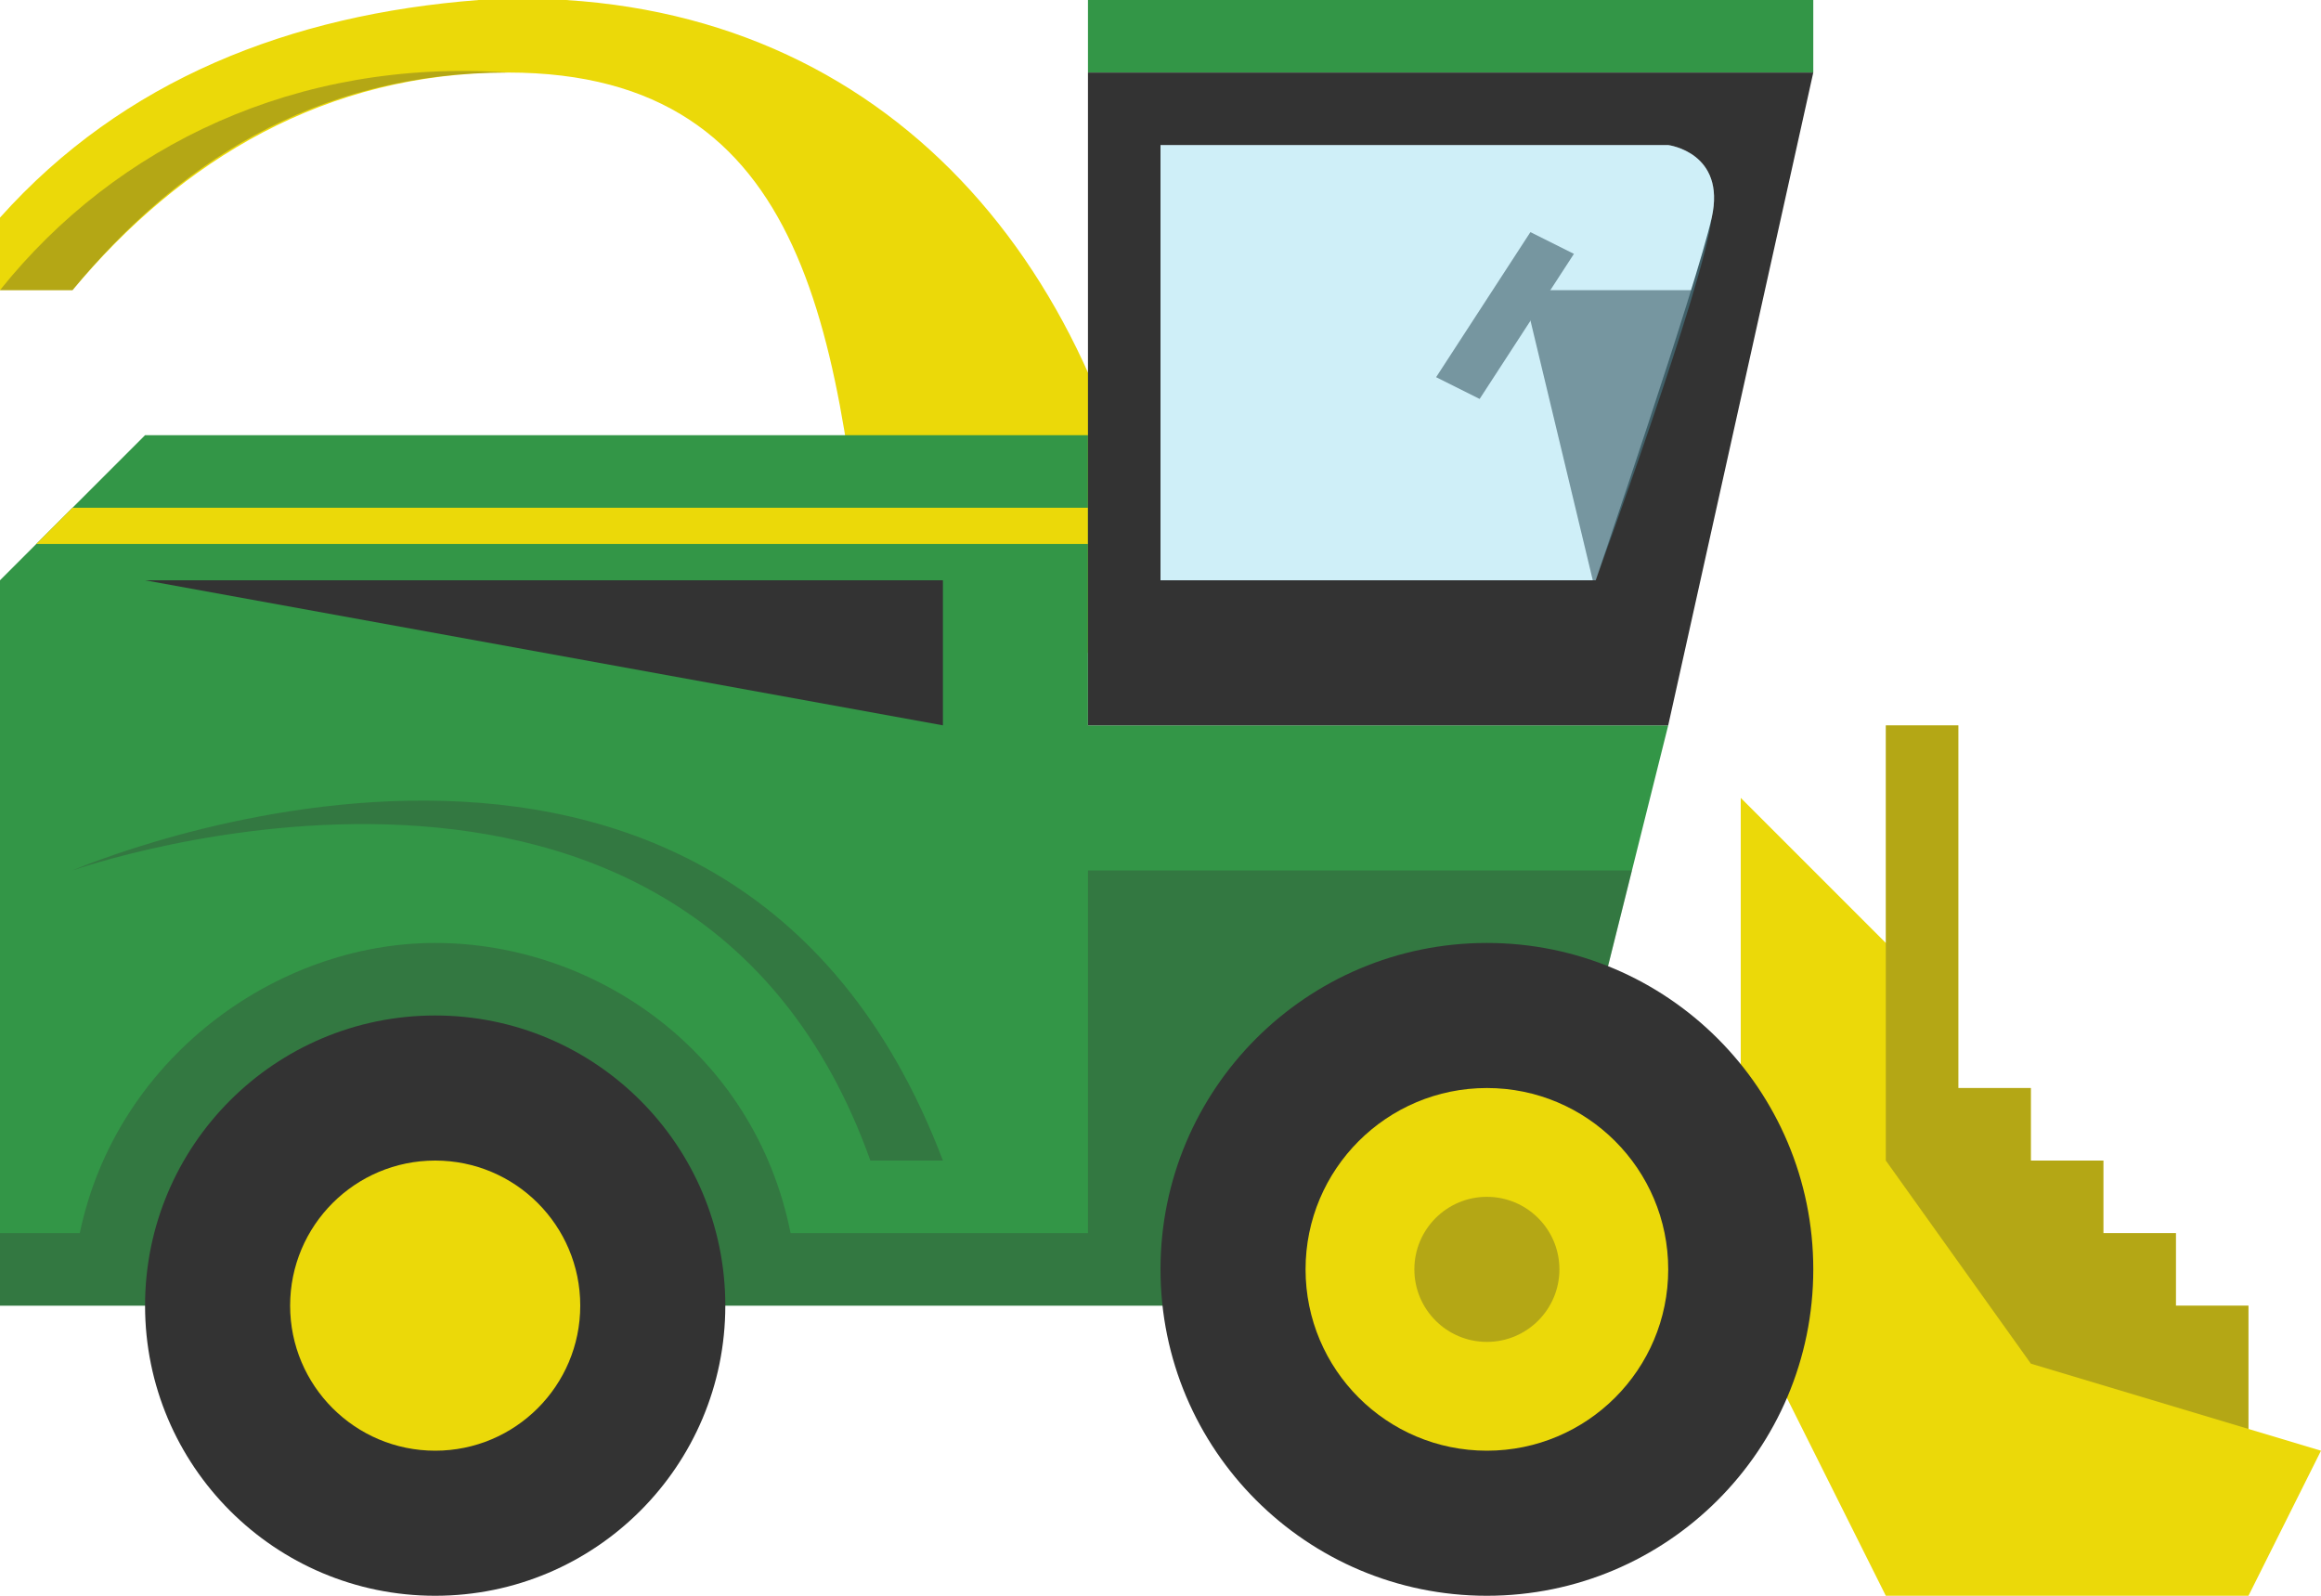 <svg version="1.1" id="Layer_1" xmlns="http://www.w3.org/2000/svg" xmlns:xlink="http://www.w3.org/1999/xlink" x="0px" y="0px" viewBox="0 0 32 22" style="enable-background:new 0 0 32 22;" xml:space="preserve" width="32px" height="22px" fill="#333">
<style type="text/css">
	.primary{fill:#339647;}
	.secondary{fill:#EBD909;}
	.shadow{opacity:0.3;}
	.grey{fill:#808082;}
	.window{opacity:0.3;fill:#5DC9E8;}
	.stripe{fill:#EBD909;}
</style>
<polygon class="secondary" points="31,19.7 31,18 30,18 30,17 29,17 29,16 28,16 28,15 27,15 27,10 26,10 26,13 24,11 24,18 26,22 31,22 32,20 "/>
<polygon class="grey" points="21.7,3.5 21.1,3.2 19.8,5.2 20.4,5.5 "/>
<polygon class="grey" points="23.4,4 22.2,9 21,4 "/>
<path class="secondary" d="M7.8,0H6.6C4,0.2,1.7,1.1,0,3v1h1c1.5-1.8,3.5-3,6-3c4.2,0,4.6,3.7,5,8h4C15.5,4.1,12.6,0.3,7.8,0z"/>
<polygon class="primary" points="15,10 15,6 2,6 0,8 0,18 21,18 23,10 "/>
<path class="shadow" d="M22.5,12H15l0,5h-4.1c-0.5-2.5-2.7-4-4.9-4c-2.2,0-4.4,1.6-4.9,4H0v1h21L22.5,12z"/>
<rect x="15" class="primary" width="10px" height="1px"/>
<ellipse class="black" cx="6" cy="18" rx="4" ry="4"/>
<circle class="secondary" cx="6" cy="18" r="2"/>
<polygon class="black" points="13,10 2,8 13,8 "/>
<polygon class="stripe" points="15,7.5 0.5,7.5 1,7 15,7 "/>
<path class="shadow" d="M13,16c-3-7.9-12-4-12-4s8.5-3,11,4H13z"/>
<path class="shadow" d="M1,4c1.4-1.7,3.3-3,6-3C4.1,0.8,1.6,2,0,4H1z"/>
<path class="black" d="M15,1v9h8l2-9H15z M22,8h-6l0-6h7c0,0,0.8,0.1,0.6,1S22,8,22,8z"/>
<circle class="black" cx="20.5" cy="17.5" r="4.5"/>
<ellipse class="secondary" cx="20.5" cy="17.5" rx="2.5" ry="2.5"/>
<circle class="shadow" cx="20.5" cy="17.5" r="1"/>
<path class="window" d="M16,2l0,6h6c0,0,1.5-4.1,1.6-5C23.8,2.1,23,2,23,2H16z"/>
<polygon class="shadow" points="26,16 28,18.8 31,19.7 31,18 30,18 30,17 29,17 29,16 28,16 28,15 27,15 27,10 26,10 "/>
</svg>
